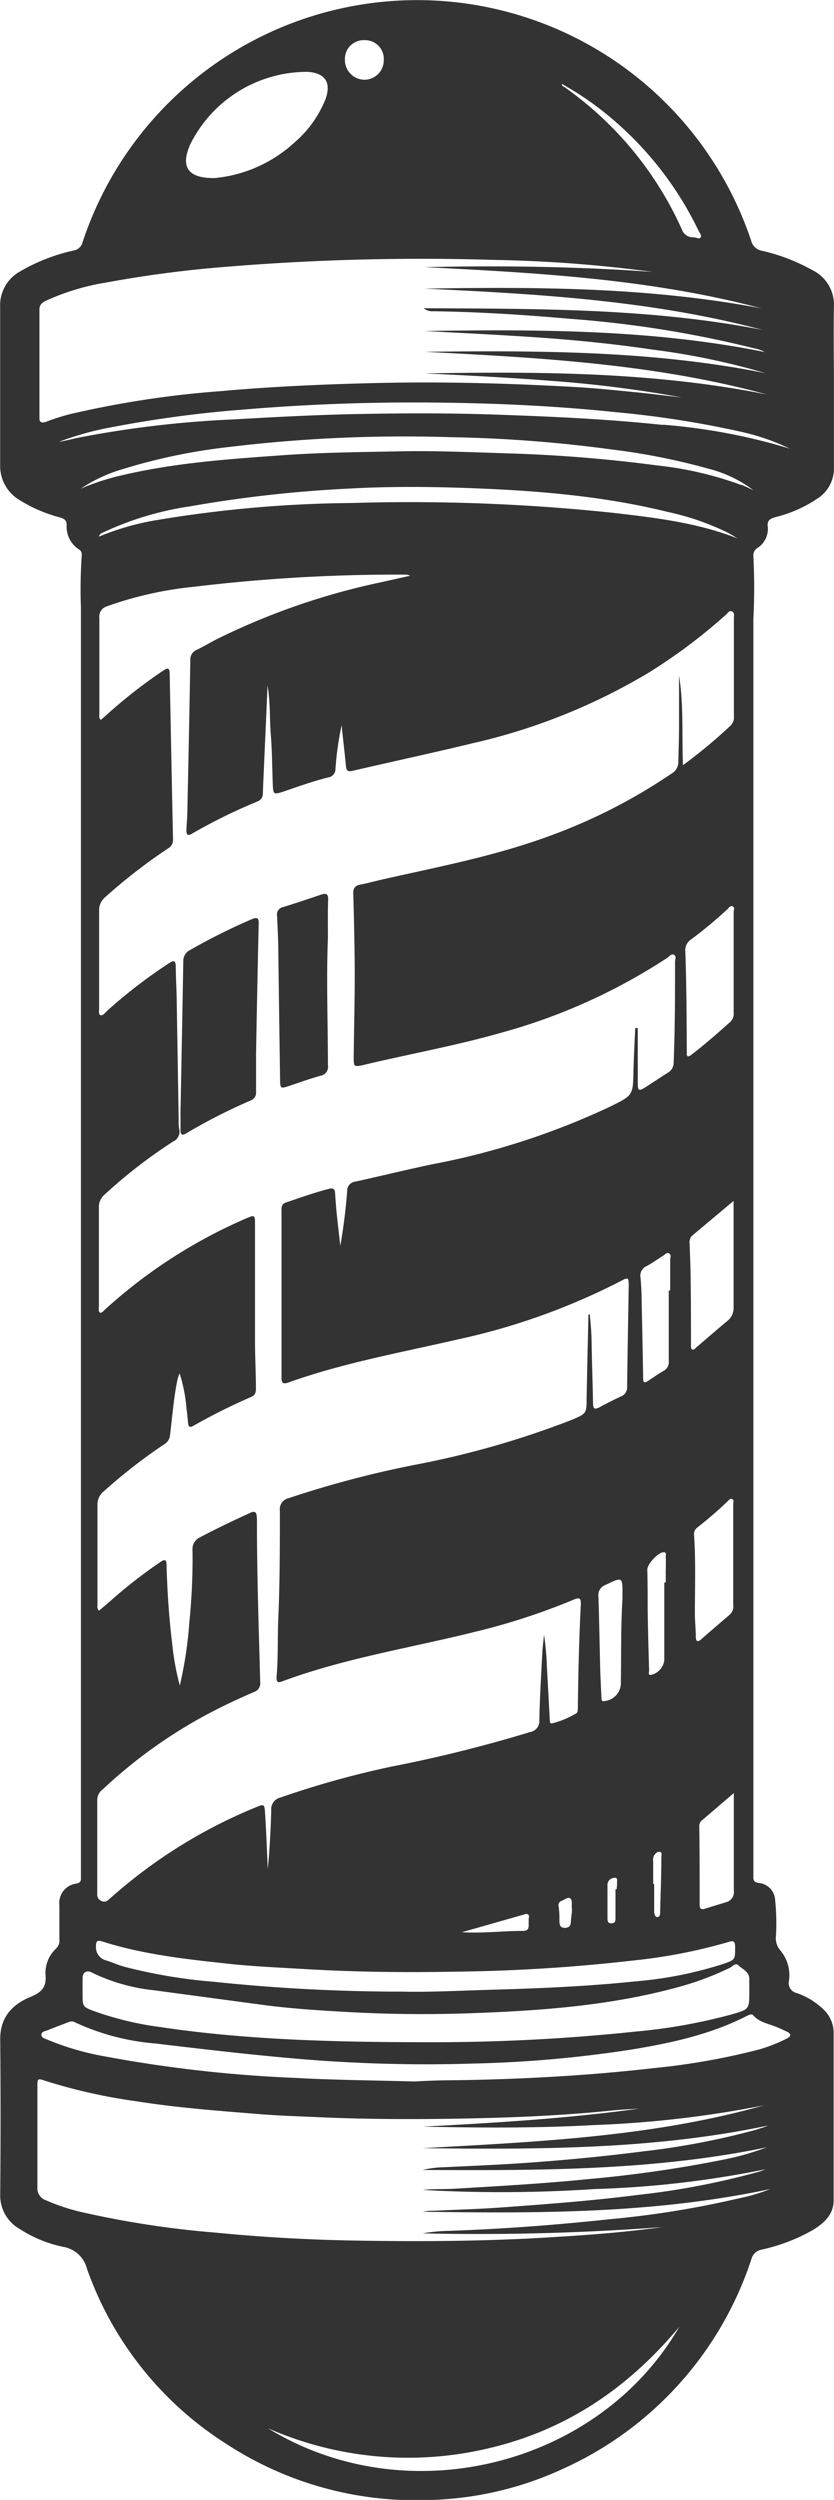 <svg id="Warstwa_1" data-name="Warstwa 1" xmlns="http://www.w3.org/2000/svg" viewBox="0 0 110.38 330.51"><defs><style>.cls-1{fill:#333;}</style></defs><title>vintage</title><path class="cls-1" d="M181.89,274.43a17.5,17.5,0,0,0,5.56-2.44,4.72,4.72,0,0,0,2.22-4.17c0-3.59,0-7.18,0-10.78s-.07-7,0-10.48a5.07,5.07,0,0,0-2.84-4.79,25.06,25.06,0,0,0-6.74-2.58,1.77,1.77,0,0,1-1.38-1.34,46.63,46.63,0,0,0-88.48.22,1.45,1.45,0,0,1-1.15,1.09A24.53,24.53,0,0,0,81.85,242a5.08,5.08,0,0,0-2.53,4.61q0,10.44,0,20.88A5.25,5.25,0,0,0,81.63,272a19.35,19.35,0,0,0,5.65,2.47c.5.16.86.35.84,1a3.59,3.59,0,0,0,1.58,3.19.77.77,0,0,1,.42.78,67.16,67.16,0,0,0-.11,6.95q0,83.53,0,167.05c0,.32,0,.64,0,1s-.17.54-.55.63a2.59,2.59,0,0,0-2.3,2.89c0,1.49,0,3,0,4.48a1.48,1.48,0,0,1-.42,1.21,4.39,4.39,0,0,0-1.41,3.53c.14,1.64-.59,2.3-2,2.88-2.41,1-4,2.67-4,5.56q.09,10.24,0,20.5a5.08,5.08,0,0,0,2.61,4.64,16.89,16.89,0,0,0,5.7,2.34A3.9,3.9,0,0,1,90.81,506a45.2,45.2,0,0,0,18.5,23.19,45.79,45.79,0,0,0,26.47,7.39,44.73,44.73,0,0,0,18.07-4.15,46.23,46.23,0,0,0,24.9-27.71,1.71,1.71,0,0,1,1.35-1.25,24,24,0,0,0,6.83-2.62c1.45-.91,2.69-2,2.7-3.88,0-7.41,0-14.82,0-22.22a4.18,4.18,0,0,0-1.16-2.85,9.41,9.41,0,0,0-3.76-2.36,1.34,1.34,0,0,1-1-1.56,5.09,5.09,0,0,0-1.16-4.1A2.45,2.45,0,0,1,182,462a30.15,30.15,0,0,0-.11-4.75,2.38,2.38,0,0,0-2.2-2.26c-.55-.08-.7-.32-.68-.81,0-.29,0-.57,0-.86q0-82.71,0-165.43a81.67,81.67,0,0,0,0-8.28,1.15,1.15,0,0,1,.55-1.12,3,3,0,0,0,1.36-2.78C180.79,274.92,181.18,274.63,181.89,274.43Zm-21.08-52.24a44.87,44.87,0,0,1,10.95,14.38c.13.27.45.58.27.86s-.58,0-.88,0a1.58,1.58,0,0,1-1.61-1.06,46.07,46.07,0,0,0-15.6-18.85c-.11-.08-.3-.11-.29-.38A40.62,40.62,0,0,1,160.81,222.19Zm-33.29-10.83a2.48,2.48,0,0,1,2.57,2.67,2.56,2.56,0,0,1-2.61,2.56,2.61,2.61,0,0,1-2.53-2.66A2.48,2.48,0,0,1,127.52,211.36Zm-23.15,14A17.27,17.27,0,0,1,120,215.55c2.31.14,3.18,1.39,2.38,3.61a14.81,14.81,0,0,1-4.2,5.81,18.06,18.06,0,0,1-10.46,4.62C104.27,229.64,103.21,228.2,104.37,225.41ZM84.52,261.27q0-7.15,0-14.3c0-.68.42-.95.92-1.19a31.1,31.1,0,0,1,7.82-2.36,155.8,155.8,0,0,1,16.52-2.14,315,315,0,0,1,34.76-.87A180.81,180.81,0,0,1,165.69,242c-10.05-.72-20.12-.86-30.19-.63,15,.75,30,1.58,44.58,5.45-14.75-2.8-29.65-2.86-44.58-2.61,15.07.7,30.11,1.57,44.78,5.47-14.8-2.9-29.78-2.8-44.9-2.88a1.75,1.75,0,0,0,1.27.4c6,.08,12.06.47,18.07,1a144.2,144.2,0,0,1,24.51,3.93,4,4,0,0,1,1.27.46c-14.89-3-29.93-3-45-2.78,5,.28,10.06.51,15.08.86s10.12.86,15.15,1.61a94.69,94.69,0,0,1,14.89,3.11c-14.92-3-30-3-45.15-2.83,15.26.78,30.51,1.6,45.35,5.65-15-3-30.13-3.05-45.31-2.79,5.67.26,11.33.56,17,1a162,162,0,0,1,17,2.17c-2-.22-3.91-.46-5.86-.66-2.56-.25-5.12-.52-7.68-.68-8.95-.52-17.9-.77-26.86-.56-6.82.16-13.64.45-20.44,1.06a129.79,129.79,0,0,0-20.21,3.08c-1,.26-2.08.6-3.09,1C84.75,262,84.51,261.89,84.52,261.27Zm30.23,265.81a46.08,46.08,0,0,0,29.45,2.6c10.19-2.43,18.32-8,25-16C158.61,532,133.29,538.46,114.75,527.08ZM177,496.71a125.39,125.39,0,0,1-17,2.74c-7.3.78-14.61,1.33-21.94,1.56a22.11,22.11,0,0,0-2.82.31q15.89.36,31.74-.83c-4.52.62-9.05,1-13.6,1.27-9.07.61-18.16.67-27.24.51q-9.24-.16-18.44-1.06a125.42,125.42,0,0,1-17.68-2.72,27,27,0,0,1-4.7-1.57,1.64,1.64,0,0,1-1.07-1.69c0-4.42,0-8.84,0-13.25,0-1.2,0-1.18,1.19-.78a73.27,73.27,0,0,0,12,2.67c5.3.84,10.66,1.24,16,1.67,2.66.22,5.33.3,8,.42,6.73.3,13.47.3,20.21.16,6.28-.13,12.56-.41,18.82-1.06,1.16-.11,2.32-.16,3.48-.24-9.53,1.32-19.12,1.89-28.71,2.39,7.58.16,15.16.21,22.73-.21a142.33,142.33,0,0,0,22.45-2.61c-14.77,4.17-30,4.82-45.18,5.67,15.31.17,30.61.19,45.73-3-.25.1-.51.21-.77.29s-.6.2-.9.29a100,100,0,0,1-14.87,2.84c-4.91.63-9.84,1.11-14.77,1.47-3.9.28-7.8.45-11.7.63a12.53,12.53,0,0,0-2.72.36c15.26.07,30.51.12,45.56-3a36.27,36.27,0,0,1-5.89,1.66,165.86,165.86,0,0,1-17.9,2.56c-5.84.59-11.71.91-17.57,1.26-1.39.08-2.78,0-4.18.16a185.84,185.84,0,0,0,22.76-.12,131.9,131.9,0,0,0,22.62-2.62c-.29.11-.57.23-.87.32a100.84,100.84,0,0,1-16.07,3.08c-6,.77-12.06,1.22-18.11,1.66-2.94.21-5.89.29-8.84.43a6.86,6.86,0,0,0-1.5.13c15.32.23,30.63.26,46-3A24.64,24.64,0,0,1,177,496.71Zm2-24.2c.82.91,2,1.09,3,1.5.5.2,1,.43,1.48.66s.59.57,0,.87A21.11,21.11,0,0,1,179.8,477a90.76,90.76,0,0,1-13.87,2.46c-8.65,1-17.33,1.47-26,1.61-1.94,0-3.87.06-5.81.17-5.3-.15-10.61-.19-15.9-.48A176.74,176.74,0,0,1,93,477.89a35.91,35.91,0,0,1-7.4-2.17c-.33-.14-.84-.24-.82-.67s.5-.45.81-.58c.94-.39,1.9-.73,2.84-1.1a.91.91,0,0,1,.82.06,31.1,31.1,0,0,0,10.64,2.79c6.46.77,12.92,1.53,19.4,2.07a199.2,199.2,0,0,0,22.66.58A159.14,159.14,0,0,0,163,477c5.25-.87,10.43-2,15.21-4.46C178.49,472.43,178.77,472.24,179,472.51Zm-65.71-65.76c0-.85-.29-1-1-.63-2.21,1-4.37,2.05-6.51,3.17a1.71,1.71,0,0,0-1,1.72,84.13,84.13,0,0,1-.42,9.52,54,54,0,0,1-1.26,8.36,34.19,34.19,0,0,1-1-5.43c-.43-3.51-.66-7-.76-10.54,0-.78-.34-.68-.81-.36a64.26,64.26,0,0,0-6.83,5.34L92.4,419c-.3-.32-.19-.62-.2-.89,0-4.36,0-8.71,0-13.07a2.26,2.26,0,0,1,.89-1.87,71.06,71.06,0,0,1,8-6.21,1.51,1.51,0,0,0,.71-1.16c.3-2.33.46-4.68.92-7a5.28,5.28,0,0,1,.35-1.18,20.83,20.83,0,0,1,.91,4.6c.08.63.15,1.26.2,1.89s.26.7.74.43a80.79,80.79,0,0,1,7.68-3.83c.55-.24.58-.7.57-1.19,0-2.06-.12-4.13-.12-6.19,0-5.18,0-10.36,0-15.54,0-1.08-.07-1.13-1.07-.7a67.57,67.57,0,0,0-18.75,12.06c-.21.18-.36.45-.69.47-.26-.27-.15-.6-.15-.9,0-4.32,0-8.64,0-13a2.13,2.13,0,0,1,.76-1.74,66.49,66.49,0,0,1,9.05-7,1.45,1.45,0,0,0,.81-1.72,4.26,4.26,0,0,1-.06-.95q-.12-7.58-.25-15.15c0-1.78-.12-3.56-.14-5.33,0-.85-.3-.83-.9-.43a67.33,67.33,0,0,0-7.86,6c-.14.13-.27.27-.42.39s-.47.59-.77.48-.19-.62-.19-.94c0-4.3,0-8.59,0-12.88a2.21,2.21,0,0,1,.82-1.8,71.4,71.4,0,0,1,8.29-6.42,1.31,1.31,0,0,0,.67-1.25c-.16-7.24-.29-14.49-.44-21.73,0-.9-.19-1-.93-.49a66.63,66.63,0,0,0-7.5,5.87c-.23.21-.47.4-.7.6-.28-.31-.18-.61-.18-.88,0-4.2,0-8.39,0-12.59a1.42,1.42,0,0,1,1-1.55,48.36,48.36,0,0,1,11.5-2.58,224.88,224.88,0,0,1,27.94-1.61,1.21,1.21,0,0,1,.69.15l-4.23.94A91.62,91.62,0,0,0,108,290.55c-.91.46-1.79,1-2.69,1.43a1.36,1.36,0,0,0-.82,1.36q-.17,9.87-.39,19.73c0,.92-.09,1.84-.13,2.76,0,.56.15.78.72.45A72.65,72.65,0,0,1,113.4,312a1.09,1.09,0,0,0,.69-1.12c.11-2.76.24-5.52.36-8.28.09-1.9.17-3.81.26-5.94.38,2.32.26,4.44.43,6.54s.18,4.32.26,6.48c.06,1.44.1,1.45,1.49,1,1.92-.66,3.84-1.34,5.81-1.84a1.12,1.12,0,0,0,1-1.17,41.59,41.59,0,0,1,.81-5.73c.19,1.8.4,3.61.58,5.42.05.6.29.74.87.6,5.32-1.23,10.66-2.38,16-3.67a79.72,79.72,0,0,0,23.33-9.39,73,73,0,0,0,10.12-7.61c.23-.2.42-.58.78-.4s.24.56.24.87q0,6.48,0,13a1.51,1.51,0,0,1-.43,1.21,66.7,66.7,0,0,1-6.31,5.24c-.16-4.07.11-8-.52-11.85,0,2.32,0,4.63,0,6.94,0,1.5-.07,3-.09,4.48a1.77,1.77,0,0,1-.91,1.55,73.11,73.11,0,0,1-16.44,8.35c-7.14,2.6-14.56,4-21.94,5.67-.93.21-1.85.47-2.79.65-.72.14-1,.51-.94,1.25.09,3.52.18,7.05.19,10.58,0,3.68-.1,7.37-.14,11.05,0,1.19.05,1.23,1.17,1,6.14-1.47,12.37-2.58,18.45-4.32a77.19,77.19,0,0,0,21.89-9.88c.27-.19.55-.6.9-.39s.12.59.12.9c0,4.42,0,8.84-.18,13.25a1.54,1.54,0,0,1-.75,1.42c-1,.62-2,1.31-3,1.94-.85.53-1,.47-1-.51,0-2.44,0-4.88,0-7.32h-.34c-.08,1.9-.19,3.8-.23,5.7-.07,3.19-.06,3.18-3,4.64A97.91,97.91,0,0,1,136.39,360c-3.36.72-6.69,1.52-10,2.26a1.21,1.21,0,0,0-1.14,1.24c-.19,2.42-.48,4.84-.91,7.26-.16-1.4-.32-2.8-.47-4.2-.09-.91-.16-1.83-.22-2.75,0-.54-.25-.73-.8-.59-1.94.5-3.83,1.17-5.72,1.82-.6.2-.58.68-.57,1.17,0,2.54,0,5.08,0,7.63q0,7.09,0,14.2c0,.63,0,1.11.88.8,7.23-2.59,14.78-3.94,22.24-5.66a87.36,87.36,0,0,0,21.83-7.79c.95-.51,1-.45,1,.66-.07,4.45-.16,8.9-.21,13.35a1.26,1.26,0,0,1-.8,1.26c-1,.47-1.94.94-2.89,1.46-.67.35-.81.11-.82-.54-.05-2.7-.15-5.4-.19-8.1a35.2,35.2,0,0,0-.26-3.7c-.27.11-.16.34-.17.51-.08,3.5-.16,7-.23,10.49,0,2.16,0,2.15-2,3a118.34,118.34,0,0,1-20.77,5.94,135.42,135.42,0,0,0-16.67,4.4,1.49,1.49,0,0,0-1.16,1.65c0,4.83,0,9.66-.22,14.48-.09,2.51,0,5-.22,7.53,0,.57.1.8.68.59,8.31-3.1,17.07-4.45,25.64-6.59a86.56,86.56,0,0,0,13-4.24c.79-.34,1-.18.95.66-.23,4.53-.34,9.07-.39,13.62,0,.25,0,.57-.17.72a11.7,11.7,0,0,1-3.22,1.35c-.36.11-.31-.32-.33-.55-.13-2.34-.25-4.69-.38-7a37.09,37.09,0,0,0-.38-4.18c-.07.78-.18,1.56-.22,2.34-.16,3-.34,6-.4,8.95a1.46,1.46,0,0,1-1.22,1.59,182.53,182.53,0,0,1-18.3,4.56,120.69,120.69,0,0,0-14.77,4.11,1.56,1.56,0,0,0-1.19,1.67c-.07,2.59-.21,5.18-.46,7.77-.11-2.47-.2-4.94-.36-7.41-.07-1.2-.14-1.2-1.24-.74a67,67,0,0,0-19,11.8l-.44.37a.79.79,0,0,1-1,.19.88.88,0,0,1-.53-.92c0-4.16,0-8.32,0-12.49a1.78,1.78,0,0,1,.75-1.35A64.82,64.82,0,0,1,108.07,432c1.59-.8,3.21-1.55,4.84-2.25a1.21,1.21,0,0,0,.83-1.3C113.55,421.24,113.29,414,113.31,406.75ZM171.16,409a1.08,1.08,0,0,1,.43-1c1.4-1.09,2.74-2.25,4-3.46.17-.15.36-.45.63-.29s.12.41.12.62c0,2.29,0,4.57,0,6.86s0,4.31,0,6.47a1.5,1.5,0,0,1-.43,1.3q-1.92,1.63-3.82,3.29c-.43.37-.67.31-.7-.28,0-.95-.1-1.9-.12-2.85C171.26,416.09,171.4,412.54,171.16,409Zm-.45-33.63c0-1.65-.09-3.3-.14-4.95a1.16,1.16,0,0,1,.33-1l5.49-4.6V369c0,3.27,0,6.54,0,9.81a2.2,2.2,0,0,1-.85,1.9c-1.36,1.13-2.7,2.3-4.05,3.45-.17.15-.34.39-.56.31s-.18-.44-.18-.68C170.75,381,170.75,378.15,170.71,375.36ZM170,331.84a1.7,1.7,0,0,1,.78-1.6,57.52,57.52,0,0,0,4.81-4c.19-.18.39-.53.7-.35s.11.47.11.71c0,4.44,0,8.88,0,13.32a1.47,1.47,0,0,1-.42,1.21c-1.73,1.54-3.46,3.07-5.31,4.47a1.58,1.58,0,0,1-.31.13c-.23-.17-.16-.38-.16-.56C170.17,340.71,170.17,336.27,170,331.84Zm2.25,114.84,4.17-3.57V446c0,3.34,0,6.67,0,10a1.38,1.38,0,0,1-1.06,1.55l-2.73.84c-.43.14-.73.11-.73-.48,0-3.47,0-6.93-.05-10.39A1,1,0,0,1,172.23,446.68Zm-12-172.85a255.76,255.76,0,0,0-34.34-1.28,163.79,163.79,0,0,0-25.69,2.23A34.62,34.62,0,0,0,92.39,277c.12-.44.48-.51.75-.64A40.9,40.9,0,0,1,104.41,273a169,169,0,0,1,20.81-2.34c5.21-.3,10.42-.28,15.62-.1,9,.31,18.07,1,26.91,3.19a34.48,34.48,0,0,1,7.82,2.7c.47.25.92.53,1.38.8C171.56,275.13,165.91,274.48,160.26,273.83ZM168,376.67h-.19c0,3.11,0,6.22,0,9.33a1.29,1.29,0,0,1-.65,1.27c-.68.4-1.34.84-2,1.29s-.74.26-.74-.42c-.05-3.24-.12-6.47-.19-9.71,0-1.14-.06-2.29-.15-3.42a1.39,1.39,0,0,1,.77-1.56c.76-.39,1.45-.91,2.18-1.36.26-.15.5-.52.83-.32s.14.53.14.8C168,373.94,168,375.3,168,376.67Zm-.59,36.88v1.72h-.19c0,3.42,0,6.85,0,10.28a2.29,2.29,0,0,1-1.67,1.92c-.57.1-.33-.36-.34-.57q-.12-3.9-.19-7.8c0-1.84,0-3.69-.05-5.53,0-.75,1.45-2.3,2.17-2.3.41,0,.26.35.27.57C167.44,412.41,167.42,413,167.42,413.55Zm-1.66,41.57v-2.95a1.37,1.37,0,0,1,.13-.83c.19-.26.44-.55.77-.45s.18.44.18.67c0,2.41-.1,4.82-.16,7.23,0,.28,0,.66-.32.71s-.46-.39-.47-.67c0-1.24,0-2.48,0-3.71Zm-4.84.7h-.15c0,1.26,0,2.52,0,3.78,0,.37,0,.72-.53.73s-.52-.36-.53-.72c0-1.42,0-2.84,0-4.26a1,1,0,0,1,.11-.55,1,1,0,0,1,.95-.49c.34.08.18.49.2.75S160.92,455.57,160.92,455.82Zm-1.57-24.88c-.5.1-.42-.24-.44-.51-.06-1.2-.12-2.4-.16-3.61-.08-3.23-.13-6.46-.24-9.69a1.43,1.43,0,0,1,.94-1.54c2.27-1.08,2.26-1.11,2.24,1.39v.47c-.22,3.64-.15,7.29-.21,10.94A2.4,2.4,0,0,1,159.35,430.94ZM155,458.49c0,.54-.13,1.11-.15,1.68s-.31.76-.85.76-.64-.38-.66-.83c0-.67,0-1.33-.11-2a.61.61,0,0,1,.41-.75c.38-.13.82-.54,1.14-.31S154.91,458,155,458.49Zm-5.73,1.11c0,.32,0,.64,0,1,0,.52-.23.74-.75.73-2.63,0-5.25.34-8.1.18l8.22-2.34C149.11,459,149.34,459.1,149.31,459.6ZM92.8,462.72c5.57,1.77,11.36,2.38,17.14,3,3.12.32,6.26.46,9.4.64,6.75.41,13.52.49,20.28.36a226,226,0,0,0,23.27-1.45,71.43,71.43,0,0,0,12.89-2.49c.56-.18.79-.08.81.57,0,1.76.09,1.78-1.6,2.36A51.69,51.69,0,0,1,163.43,468c-6.12.64-12.28.92-18.43,1.09-4.51.13-9,.36-12.27.27a237.65,237.65,0,0,1-25.11-1.3,69.47,69.47,0,0,1-11.91-2c-.8-.23-1.55-.57-2.34-.82A1.79,1.79,0,0,1,92,463.41C92,462.77,92.1,462.5,92.8,462.72Zm6.87,6.46q7.45,1,14.91,2c3.53.45,7.08.67,10.63.87,5.43.31,10.87.36,16.29.17,9.4-.33,18.77-1,27.9-3.55a38.94,38.94,0,0,0,6.5-2.46c.36-.17.72-.74,1.17-.29s1.43.8,1.4,1.8c0,.54,0,1.08,0,1.62,0,2.33,0,2.36-2.22,3a73.35,73.35,0,0,1-12.92,2.31,255.33,255.33,0,0,1-26.52,1.4c-6.55,0-13.08-.06-19.62-.4-5.55-.29-11.08-.77-16.57-1.59a42.54,42.54,0,0,1-8.7-2.06c-1.68-.62-1.69-.61-1.69-2.37,0-.69,0-1.4,0-2.09s.53-1.07,1.21-.71A24.51,24.51,0,0,0,99.67,469.18Zm77.76-199a46.55,46.55,0,0,0-11.1-2.59A194.57,194.57,0,0,0,146.88,266c-4.89-.15-9.77-.38-14.66-.28-5.24.1-10.48.15-15.71.53-7.06.5-14.12,1-21.05,2.63A31.61,31.61,0,0,0,90,270.65a20,20,0,0,1,5.58-2.59,76.39,76.39,0,0,1,14-2.91,193.48,193.48,0,0,1,29.37-1.3,181.63,181.63,0,0,1,21.35,1.63A86.63,86.63,0,0,1,173,268a16.67,16.67,0,0,1,6,2.85C178.47,270.62,178,270.36,177.43,270.15Zm-10.38-7.95c-7.29-.77-14.62-1.11-22-1.36-6.16-.22-12.33-.2-18.49-.08-5.52.11-11,.4-16.55.72a138.63,138.63,0,0,0-20.41,2.42c-.83.18-1.65.4-2.49.53a39.79,39.79,0,0,1,6.93-1.92,154.94,154.94,0,0,1,17.45-2.34q13.63-1.14,27.31-.9c7.37.11,14.72.48,22.06,1.25a131.21,131.21,0,0,1,16.36,2.55,29.6,29.6,0,0,1,6.62,2.27A78.63,78.63,0,0,0,167.05,262.2Z" transform="translate(-79.3 -206.05)"/><path class="cls-1" d="M103.2,352.5q.19-9.66.36-19.33a1.6,1.6,0,0,1,.9-1.52,79.91,79.91,0,0,1,8.18-4.08c.67-.28.92-.18.9.58q-.2,8.63-.35,17.24c0,1.68,0,3.36,0,5a1.1,1.1,0,0,1-.75,1.17,74.25,74.25,0,0,0-8.48,4.32c-.59.36-.79.17-.77-.47,0-1,0-2,0-2.95Z" transform="translate(-79.3 -206.05)"/><path class="cls-1" d="M122.7,330.05c-.22,5.61,0,11.22,0,16.84a1.19,1.19,0,0,1-1,1.39c-1.41.39-2.78.89-4.16,1.35-1.08.36-1.15.33-1.17-.77q-.12-8.24-.23-16.47c0-1.74-.09-3.49-.17-5.23a1,1,0,0,1,.82-1.19c1.69-.53,3.38-1.09,5.06-1.66.69-.23.9,0,.88.69C122.67,326.68,122.7,328.36,122.7,330.05Z" transform="translate(-79.3 -206.05)"/></svg>